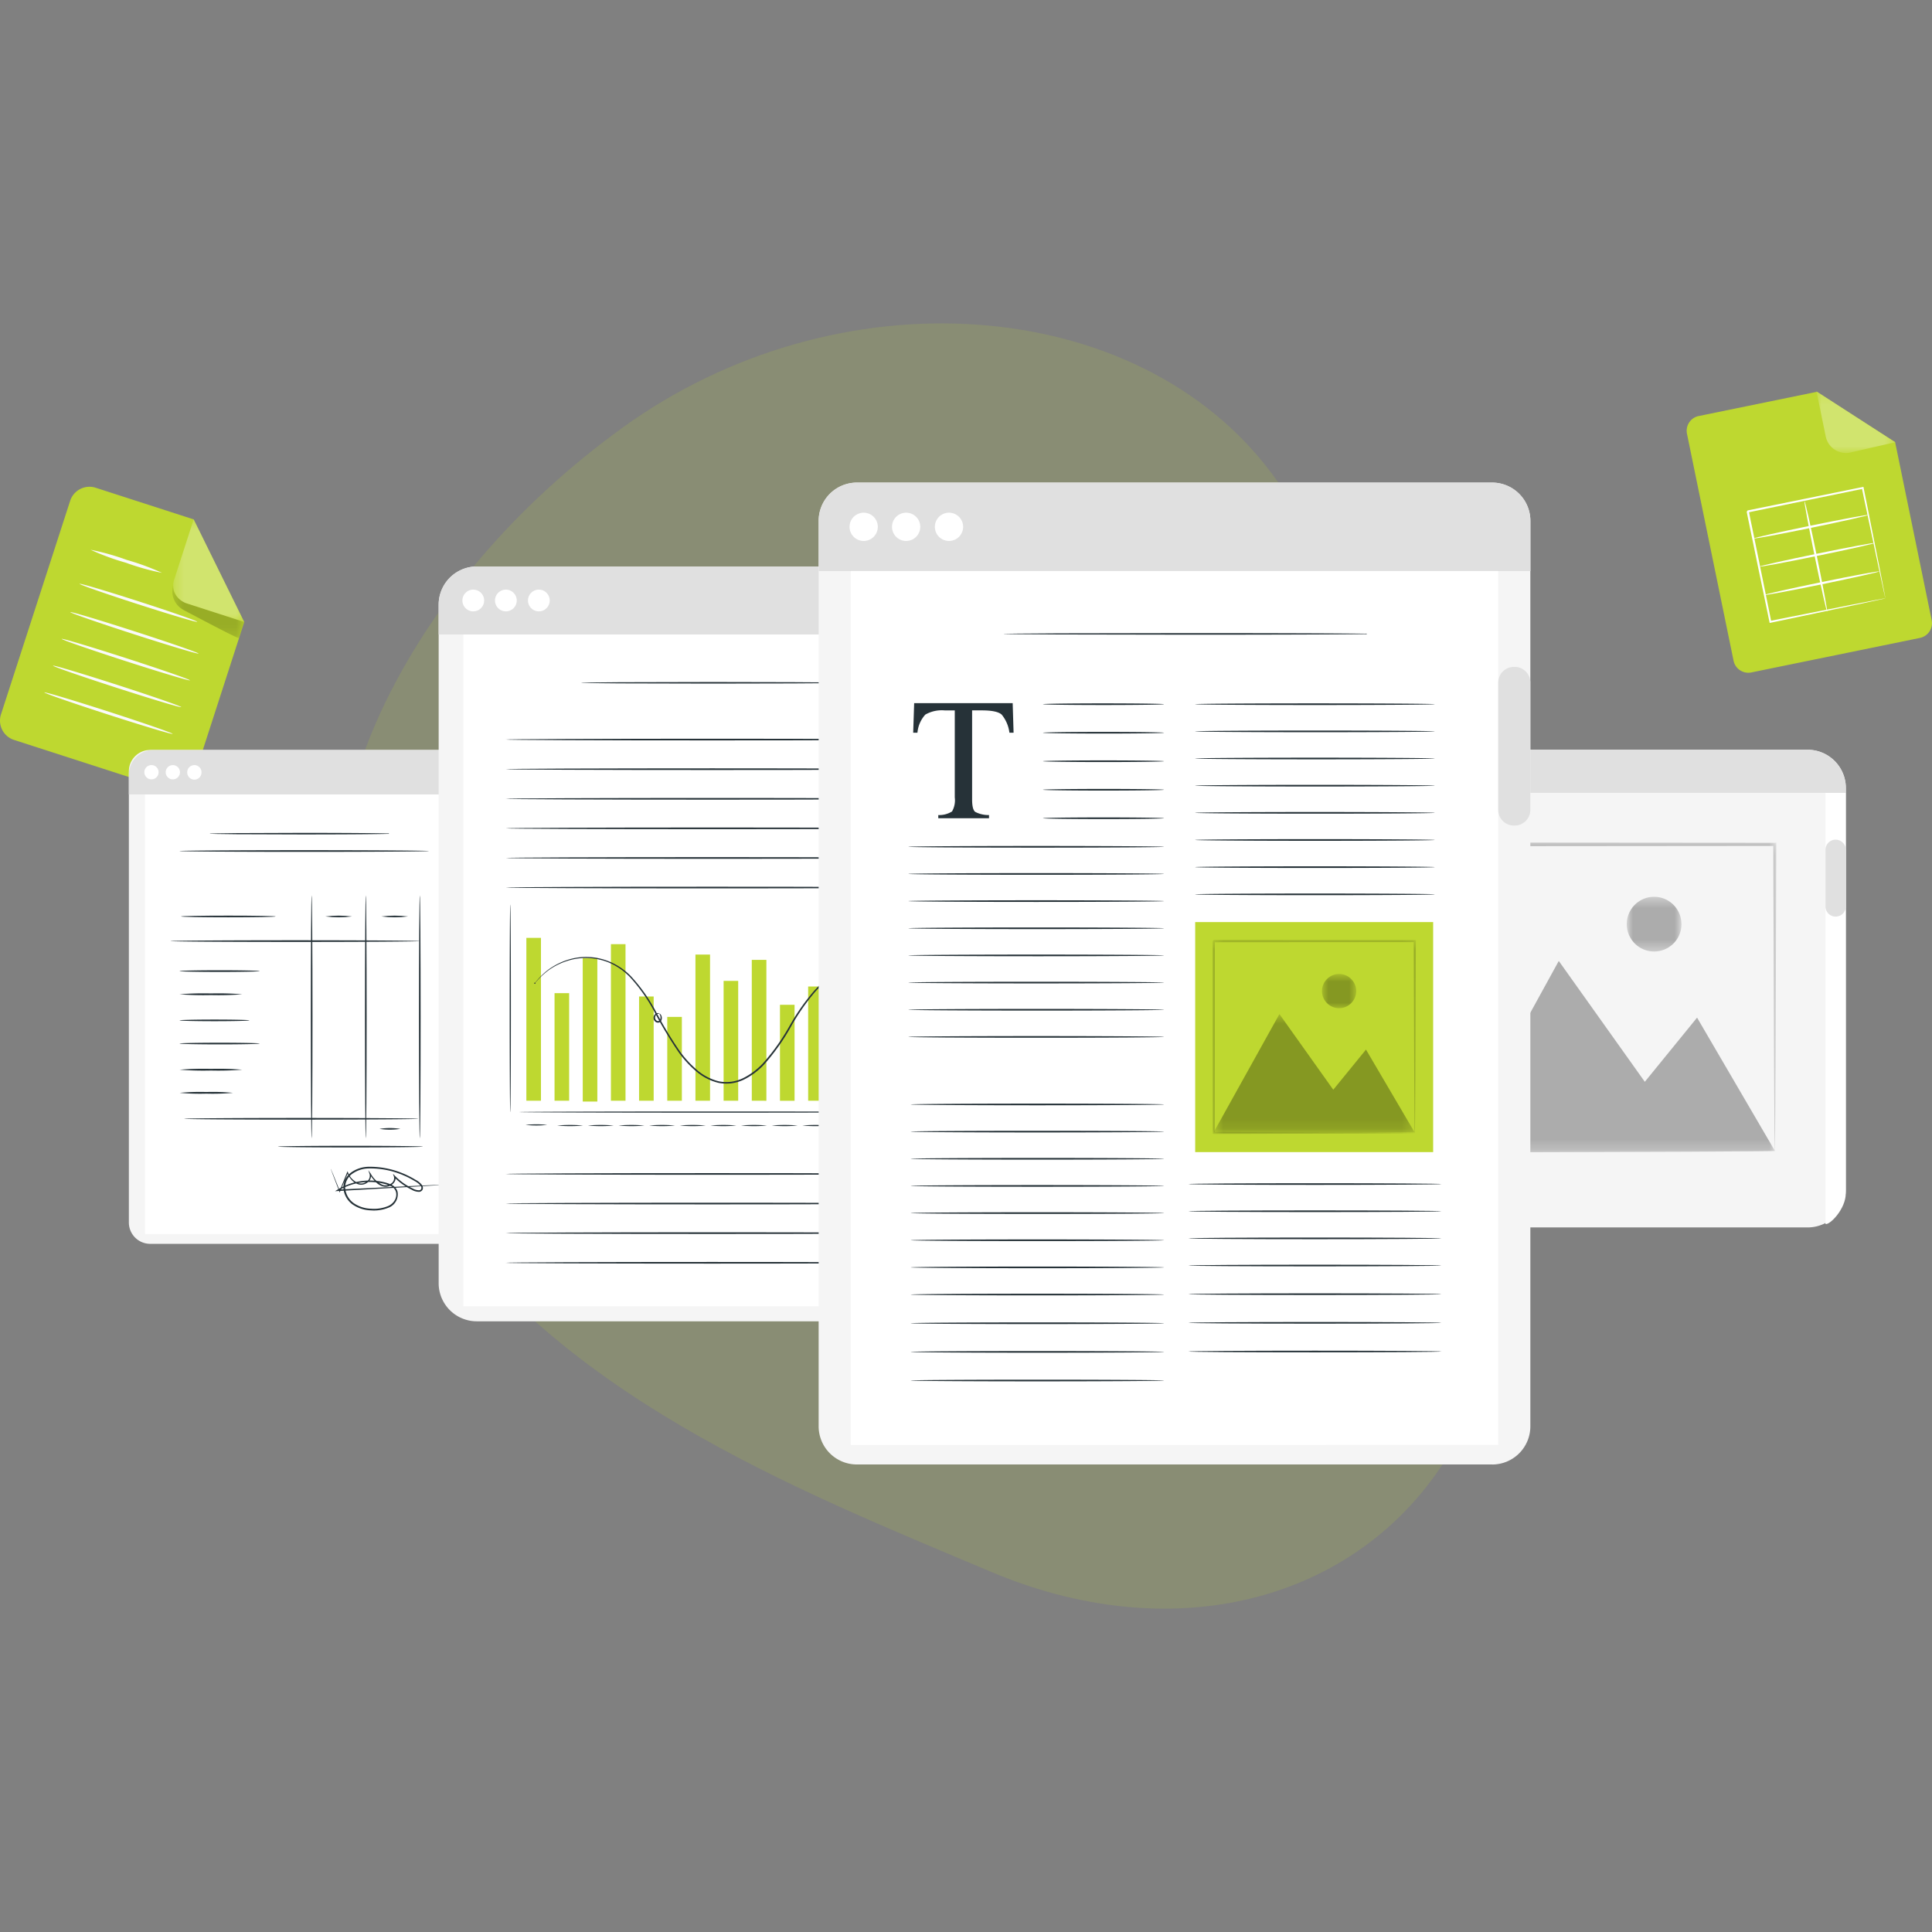 <svg xmlns="http://www.w3.org/2000/svg" fill="none" viewBox="0 0 184 184">
    <rect x="0" y="0" width="184" height="184" fill="#808080" stroke="none"/>
    <path fill="#BED830" d="M34.19 73.208s-6.37 20.618 5.967 40.067c12.333 19.449 35.581 28.552 54.226 36.423 18.644 7.87 37.03 2.116 44.871-13.459 7.838-15.575-5.092-25.397-6.602-46.719-1.509-21.325 1.309-27.194-11.51-44.4-12.816-17.204-41.422-19.216-61.906-4.352C38.75 55.624 34.187 73.215 34.187 73.215z" opacity=".15"/>
    <path fill="#BED830" d="M16.046 75.22 1.34 70.47a1.93 1.93 0 0 1-1.247-2.43L6.681 47.7a1.936 1.936 0 0 1 2.436-1.247l9.33 3.015 4.815 9.768-4.772 14.741a1.93 1.93 0 0 1-2.437 1.244"/>
    <g opacity=".2">
        <mask id="a" width="8" height="6" x="16" y="55" maskUnits="userSpaceOnUse" style="mask-type:luminance">
            <path fill="#fff" d="M23.255 55.718H16.41v5.06h6.846z"/>
        </mask>
        <g mask="url(#a)">
            <path fill="#000" d="M16.503 55.717a2 2 0 0 0 .909 2.333q.08.054.169.097c.679.36 5.139 2.731 5.175 2.623l.5-1.538-5.51-1.782s-1.366-.493-1.247-1.736"/>
        </g>
    </g>
    <g opacity=".3">
        <mask id="b" width="8" height="11" x="16" y="49" maskUnits="userSpaceOnUse" style="mask-type:luminance">
            <path fill="#fff" d="M23.252 49.468h-6.753v9.768h6.753z"/>
        </mask>
        <g mask="url(#b)">
            <path fill="#fff" d="m18.447 49.464-1.854 5.725a1.796 1.796 0 0 0 1.15 2.264h.003l5.51 1.783z"/>
        </g>
    </g>
    <path fill="#FAFAFA" d="M15.428 54.557a23 23 0 0 1-3.446-.967 23.5 23.5 0 0 1-3.36-1.233 23 23 0 0 1 3.446.967 23.4 23.4 0 0 1 3.36 1.233m3.349 4.661c-.025.072-2.551-.68-5.642-1.675-3.094-.999-5.58-1.869-5.556-1.94.025-.072 2.552.679 5.642 1.674 3.091.996 5.581 1.869 5.556 1.94m.13 3.027c-.025.072-2.775-.751-6.146-1.84-3.37-1.09-6.084-2.034-6.062-2.106s2.774.75 6.149 1.84c3.374 1.089 6.088 2.034 6.062 2.106m-.826 2.548c-.025.072-2.775-.751-6.146-1.84-3.37-1.09-6.084-2.034-6.062-2.106s2.774.75 6.149 1.84c3.374 1.089 6.084 2.034 6.062 2.106m-.83 2.551c-.025.072-2.774-.75-6.145-1.84-3.371-1.089-6.084-2.034-6.063-2.106.022-.072 2.775.751 6.15 1.84 3.374 1.09 6.083 2.034 6.062 2.106m-.827 2.548c-.025.072-2.774-.75-6.145-1.84-3.371-1.089-6.084-2.034-6.063-2.106.022-.072 2.775.751 6.15 1.84 3.374 1.09 6.083 2.034 6.062 2.106"/>
    <path fill="#BED830" d="M182.843 60.756 166.8 64.041a1.437 1.437 0 0 1-1.7-1.122l-4.434-21.602a1.434 1.434 0 0 1 1.114-1.696h.007l11.22-2.3 7.482 4.79 3.479 16.945a1.435 1.435 0 0 1-1.114 1.696h-.008"/>
    <path fill="#BED830" d="m173 37.278.88 4.294a1.965 1.965 0 0 0 2.318 1.528l4.295-.981z"/>
    <path fill="#fff" d="M179.562 56.983a1.3 1.3 0 0 1-.051-.202l-.125-.568c-.108-.51-.266-1.232-.464-2.141l-1.606-7.59.104.068-10.943 2.253c-.018.025.154-.23.079-.118v.04l.014.042.018.09.036.18.072.355q.071.359.147.712l.288 1.405q.285 1.39.553 2.717l1.01 4.974-.104-.068 7.917-1.57 2.239-.436.596-.111c.069-.014.144-.025.213-.032a2 2 0 0 1-.191.05l-.575.126-2.21.478-7.953 1.674-.086.018-.018-.086c-.317-1.535-.662-3.202-1.032-4.97-.183-.88-.366-1.79-.56-2.717-.094-.464-.194-.93-.288-1.402q-.071-.355-.147-.711l-.072-.356-.036-.18-.018-.09-.007-.043v-.032c-.076.1.093-.158.075-.13l10.947-2.227.086-.018.018.086c.629 3.162 1.154 5.804 1.527 7.669.177.906.313 1.624.414 2.131l.1.557q.02.09.029.187"/>
    <path fill="#fff" d="M174.013 58.251c-.054.01-.586-2.336-1.179-5.24-.593-2.903-1.035-5.272-.977-5.282.057-.011.585 2.336 1.178 5.24.593 2.903 1.035 5.268.978 5.282"/>
    <path fill="#fff" d="M178.99 54.417c.011.053-2.44.603-5.469 1.229-3.033.621-5.506 1.078-5.517 1.024s2.437-.604 5.47-1.23c3.033-.625 5.506-1.077 5.516-1.023m-.424-2.71c.011.054-2.44.604-5.469 1.229s-5.506 1.078-5.517 1.024 2.437-.604 5.473-1.229c3.037-.622 5.506-1.078 5.517-1.024m-.636-2.663c.011.054-2.422.6-5.43 1.222-3.008.618-5.459 1.074-5.47 1.013-.011-.06 2.418-.6 5.43-1.222 3.012-.614 5.459-1.074 5.47-1.013"/>
    <g opacity=".3">
        <mask id="c" width="9" height="7" x="172" y="37" maskUnits="userSpaceOnUse" style="mask-type:luminance">
            <path fill="#fff" d="M180.493 37.278H173v5.861h7.493z"/>
        </mask>
        <g mask="url(#c)">
            <path fill="#fff" d="m173 37.278.88 4.294a1.965 1.965 0 0 0 2.318 1.528l4.295-.981z"/>
        </g>
    </g>
    <path fill="#F5F5F5" d="M172.159 116.898h-35.604a3.633 3.633 0 0 1-3.633-3.634V75.038a3.635 3.635 0 0 1 3.633-3.634h35.604a3.637 3.637 0 0 1 3.636 3.634v38.226a3.636 3.636 0 0 1-3.636 3.634"/>
    <path fill="#fff" d="M173.855 116.57V75.512h1.933v38.137c0 1.502-1.531 3.04-1.933 2.921"/>
    <path fill="#E0E0E0" d="M175.792 75.508h-42.866v-.438a3.66 3.66 0 0 1 3.665-3.662h35.542a3.667 3.667 0 0 1 3.666 3.662v.438zm-.967 11.788a.97.97 0 0 1-.97-.967v-5.416a.97.97 0 0 1 .992-.945.975.975 0 0 1 .945.945v5.416a.97.97 0 0 1-.967.967"/>
    <g opacity=".3">
        <mask id="d" width="7" height="6" x="154" y="85" maskUnits="userSpaceOnUse" style="mask-type:luminance">
            <path fill="#fff" d="M160.138 85.406h-5.211v5.203h5.211z"/>
        </mask>
        <g mask="url(#d)">
            <path fill="#000" d="M160.141 88.011a2.605 2.605 0 1 1-5.211.007 2.603 2.603 0 0 1 2.602-2.609 2.603 2.603 0 0 1 2.606 2.602"/>
        </g>
    </g>
    <g opacity=".3">
        <mask id="e" width="32" height="30" x="138" y="80" maskUnits="userSpaceOnUse" style="mask-type:luminance">
            <path fill="#fff" d="M169.194 80.234h-30.953v29.526h30.953z"/>
        </mask>
        <g mask="url(#e)">
            <path fill="#000" d="m169.039 80.263-30.586-.025c.032-.04-.327.327-.176.18v7.855q0 3.863.003 7.54c.008 4.902.011 9.538.018 13.8v.151h.151l22.217-.075 6.203-.04 1.624-.018.413-.007q.066.002.137-.007l-7.418-12.7-4.977 6.112-8.194-11.51-9.857 17.94c.003-4.22.01-8.798.014-13.642 0-2.451 0-4.97.004-7.54v-7.69l30.27-.026.075 20.98c.018 2.552.029 4.557.036 5.945l.018 1.574c0 .172.007.301.007.409q-.002.07.007.144.012-.063.008-.126 0-.15.007-.391l.018-1.549c.007-1.38.021-3.378.036-5.912l.075-21.225v-.15h-.144v.014z"/>
        </g>
    </g>
    <path fill="#fff" d="M137.572 73.618a.766.766 0 0 1-.729.798.766.766 0 0 1-.798-.73.766.766 0 0 1 .73-.798h.035a.746.746 0 0 1 .762.73m2.29 0a.764.764 0 0 1-1.524.065.763.763 0 0 1 .729-.795h.029a.747.747 0 0 1 .762.73m2.314 0a.766.766 0 0 1-.729.798.766.766 0 0 1-.798-.73.766.766 0 0 1 .73-.798h.035a.746.746 0 0 1 .762.73"/>
    <path fill="#F5F5F5" d="M44.325 118.461H14.307a2.034 2.034 0 0 1-2.034-2.034V73.46c0-1.121.909-2.034 2.034-2.034h30.018c1.122 0 2.034.909 2.034 2.034v42.967a2.034 2.034 0 0 1-2.034 2.034"/>
    <path fill="#E0E0E0" d="M46.36 75.663H12.272v-1.887a2.35 2.35 0 0 1 2.354-2.35h29.382a2.35 2.35 0 0 1 2.35 2.35z"/>
    <path fill="#fff" d="M15.105 73.546a.679.679 0 1 1-1.359 0c0-.377.302-.68.68-.68.377 0 .678.303.678.68m2.035 0a.679.679 0 1 1-1.358.001.679.679 0 0 1 1.358 0m2.051-.001a.679.679 0 1 1-1.357.001.679.679 0 0 1 1.358 0m-5.381 2.116h31.015v41.86H13.81z"/>
    <path fill="#E0E0E0" d="M45.594 87.857a.765.765 0 0 1-.77-.77v-6.062a.766.766 0 0 1 .791-.748c.41.011.737.338.748.748v6.062c0 .428-.341.77-.77.77"/>
    <path fill="#263238" d="M24.725 92.485c0 .043-1.703.08-3.81.08-2.105 0-3.809-.037-3.809-.08s1.704-.079 3.81-.079 3.809.036 3.809.08m-1.657 2.206q-1.489.118-2.983.079-1.491.039-2.982-.08a29 29 0 0 1 2.982-.078q1.492-.038 2.983.079m.68 2.487c0 .043-1.488.079-3.321.079s-3.32-.036-3.32-.08c0-.043 1.487-.078 3.32-.078s3.32.035 3.32.079m.978 2.206c0 .043-1.703.08-3.81.08-2.105 0-3.809-.037-3.809-.08s1.704-.079 3.81-.079 3.809.036 3.809.08m-1.657 2.49a29 29 0 0 1-2.983.079q-1.491.039-2.982-.079 1.488-.118 2.982-.079 1.492-.04 2.983.079m-.88 2.203a21 21 0 0 1-2.537.079q-1.275.038-2.538-.079a21 21 0 0 1 2.538-.079q1.27-.04 2.537.079M39.98 89.628c0 .043-5.315.08-11.866.08-6.552 0-11.867-.037-11.867-.08s5.316-.079 11.867-.079 11.866.036 11.866.08"/>
    <path fill="#263238" d="M29.68 108.427c-.042 0-.078-5.186-.078-11.579s.036-11.583.079-11.583.079 5.183.079 11.583-.036 11.579-.08 11.579m5.158 0c-.043 0-.08-5.186-.08-11.579s.037-11.583.08-11.583.079 5.183.079 11.583-.036 11.579-.08 11.579m5.143 0c-.043 0-.079-5.186-.079-11.579s.036-11.583.08-11.583c.043 0 .078 5.183.078 11.583s-.035 11.579-.078 11.579M26.26 87.282c0 .043-2.024.079-4.514.079s-4.514-.036-4.514-.08c0-.043 2.023-.079 4.514-.079s4.514.036 4.514.08m7.27-.001c-.845.105-1.7.105-2.548 0 .844-.104 1.7-.104 2.548 0m5.336 0c-.844.105-1.7.105-2.548 0 .845-.104 1.7-.104 2.548 0"/>
    <path fill="#263238" d="M39.822 106.551c0 .043-4.984.079-11.133.079s-11.134-.036-11.134-.079 4.985-.079 11.134-.079 11.133.036 11.133.079m-1.692.96a6.4 6.4 0 0 1-1.988 0 6.3 6.3 0 0 1 1.988 0m2.138 1.692c0 .043-3.087.079-6.893.079s-6.893-.036-6.893-.079 3.087-.079 6.893-.079 6.893.036 6.893.079m1.772 3.644s-.058.011-.18.018l-.525.036-1.99.122-7.18.41-.256.015.215-.137a5.87 5.87 0 0 1 4.41-.73c.273.058.535.151.787.27.273.133.474.377.546.672a1.36 1.36 0 0 1-.801 1.466c-.55.237-1.15.334-1.75.284a3.2 3.2 0 0 1-1.729-.557 2.12 2.12 0 0 1-.884-1.617 1.8 1.8 0 0 1 .798-1.477 2.95 2.95 0 0 1 1.585-.5 8.2 8.2 0 0 1 3.126.565c.478.186.931.413 1.37.679.23.115.434.28.596.481.09.115.122.266.083.41a.38.38 0 0 1-.334.252c-.252 0-.5-.069-.716-.202a5.8 5.8 0 0 1-1.678-1.211l.111-.068a.63.63 0 0 1-.046.489.9.9 0 0 1-.324.341 1 1 0 0 1-.876.112 1.7 1.7 0 0 1-.701-.486 6 6 0 0 1-.489-.636l.104-.05a.775.775 0 0 1-.341.841.97.97 0 0 1-.852.151 1.45 1.45 0 0 1-.672-.46 2.5 2.5 0 0 1-.388-.64h.083l-.759 1.808-.032.079-.029-.079-.614-1.61-.155-.421a1 1 0 0 1-.047-.143.6.6 0 0 1 .061.136l.173.41.643 1.599h-.064l.736-1.818.04-.101.043.097c.172.474.535.848 1.006 1.035a.86.86 0 0 0 .759-.14.66.66 0 0 0 .298-.715l-.126-.381.234.33c.255.468.647.841 1.128 1.071a.9.9 0 0 0 .77-.104.606.606 0 0 0 .312-.675l-.097-.284.212.219a5.7 5.7 0 0 0 1.642 1.171c.194.115.413.18.636.187a.23.23 0 0 0 .212-.158.31.31 0 0 0-.068-.277 1.8 1.8 0 0 0-.55-.438 8.4 8.4 0 0 0-1.344-.661 7.9 7.9 0 0 0-3.058-.546 2.75 2.75 0 0 0-1.499.47 1.63 1.63 0 0 0-.733 1.344c.032.593.334 1.143.82 1.492.485.33 1.056.514 1.642.528a3.5 3.5 0 0 0 1.667-.269c.245-.115.453-.302.59-.536a1.06 1.06 0 0 0 .129-.758.85.85 0 0 0-.47-.572 3.2 3.2 0 0 0-.752-.258 5.6 5.6 0 0 0-1.552-.148 5.7 5.7 0 0 0-2.76.841l-.036-.118 7.184-.349 1.994-.086.525-.018h.18M40.836 81.05c0 .043-5.315.079-11.867.079-6.551 0-11.866-.036-11.866-.08 0-.042 5.311-.078 11.866-.078s11.867.036 11.867.079m-4.151-1.657a2 2 0 0 1 .352-.021v.043c-.984.032-4.352.057-8.355.057l-6.156-.021-1.866-.025-.506-.015c-.058 0-.119 0-.18-.014a.7.7 0 0 1 .18-.015l.506-.014 1.866-.025 6.156-.022c4 0 7.37.025 8.355.058v.043c-.115 0-.237-.004-.352-.022"/>
    <path fill="#F5F5F5" d="M90.25 125.839H45.41a3.633 3.633 0 0 1-3.633-3.634V57.583a3.635 3.635 0 0 1 3.634-3.634h44.835a3.64 3.64 0 0 1 3.637 3.634v64.622a3.636 3.636 0 0 1-3.637 3.634"/>
    <path fill="#E0E0E0" d="M93.88 60.429H41.776V57.61a3.66 3.66 0 0 1 3.666-3.662H90.22a3.666 3.666 0 0 1 3.666 3.662v2.818h-.008"/>
    <path fill="#fff" d="M46.108 57.19a1.035 1.035 0 1 1-2.07 0 1.035 1.035 0 0 1 2.07 0m3.105 0a1.035 1.035 0 1 1-2.07 0 1.035 1.035 0 0 1 2.07 0m3.141 0a1.035 1.035 0 1 1-2.07 0 1.035 1.035 0 0 1 2.07 0m-8.226 3.239h47.401v63.979H44.128z"/>
    <path fill="#E0E0E0" d="M92.704 79.063a1.175 1.175 0 0 1-1.175-1.172v-9.268a1.176 1.176 0 0 1 2.35 0v9.268c0 .647-.528 1.172-1.175 1.172"/>
    <path fill="#263238" d="M79.386 65.025q.059-.01.122-.01l.381-.011v.043c-1.416.032-6.267.057-12.025.057l-8.862-.021-2.684-.025-.73-.015c-.083 0-.172-.003-.255-.014.083-.01.172-.018.255-.014l.73-.015 2.684-.025 8.862-.021c5.754 0 10.61.025 12.025.057v.043l-.38-.01c-.04 0-.084 0-.123-.011m8.107 5.401c0 .043-8.804.079-19.661.079s-19.665-.036-19.665-.08c0-.042 8.805-.078 19.665-.078s19.661.036 19.661.079m0 2.821c0 .043-8.804.079-19.661.079s-19.665-.036-19.665-.079 8.805-.08 19.665-.08 19.661.037 19.661.08m0 2.821c0 .043-8.804.08-19.661.08s-19.665-.037-19.665-.08 8.805-.079 19.665-.079 19.661.036 19.661.08m0 2.813c0 .043-8.804.079-19.661.079s-19.665-.036-19.665-.079 8.805-.08 19.665-.08 19.661.037 19.661.08m0 2.821c0 .043-8.804.08-19.661.08s-19.665-.037-19.665-.08 8.805-.079 19.665-.079 19.661.036 19.661.08m0 2.817c0 .043-8.804.079-19.661.079s-19.665-.036-19.665-.08c0-.043 8.805-.078 19.665-.078s19.661.035 19.661.079m0 27.276c0 .043-8.804.079-19.661.079s-19.665-.036-19.665-.079 8.805-.079 19.665-.079 19.661.036 19.661.079m0 2.818c0 .043-8.804.079-19.661.079s-19.665-.036-19.665-.079 8.805-.079 19.665-.079 19.661.036 19.661.079m0 2.817c0 .043-8.804.079-19.661.079s-19.665-.036-19.665-.079 8.805-.079 19.665-.079 19.661.036 19.661.079m0 2.825c0 .043-8.804.079-19.661.079s-19.665-.036-19.665-.079 8.805-.079 19.665-.079 19.661.036 19.661.079"/>
    <path fill="#BED830" d="M50.13 89.323h1.39v15.51h-1.39zm2.684 5.265h1.39v10.242h-1.39zm2.684-3.339h1.391v13.66H55.5zm2.685-1.329h1.39v14.913h-1.39zm2.681 4.984h1.39v9.926h-1.39zm2.684 1.944h1.391v7.982h-1.39zm2.685-5.937h1.39v13.919h-1.39zm2.681 2.509h1.39v11.41h-1.39zm2.684-2.002h1.391v13.415H71.6zm2.685 4.276h1.39v9.139h-1.39zm5.351-4.783h1.39v13.919h-1.39zm5.7 8.956h1.39v4.761h-1.39zm-2.778-4.173h1.39v9.139h-1.39zm-5.589-1.743h1.391v10.879h-1.39z"/>
    <path fill="#263238" d="M87.116 91.296c-.04 0-.079-.011-.118-.018l-.353-.072a5 5 0 0 0-.578-.09 7 7 0 0 0-.798-.065 9.2 9.2 0 0 0-2.174.187 9.6 9.6 0 0 0-2.703 1.017 11 11 0 0 0-2.731 2.174 21 21 0 0 0-2.307 3.303 20.2 20.2 0 0 1-2.591 3.658 6.7 6.7 0 0 1-1.909 1.424c-.37.179-.769.298-1.175.355-.417.054-.837.04-1.247-.039a5.1 5.1 0 0 1-2.17-1.136 10 10 0 0 1-1.61-1.754 38 38 0 0 1-2.308-3.838 16 16 0 0 0-2.303-3.295 6.2 6.2 0 0 0-2.192-1.492 6 6 0 0 0-.787-.233 5.7 5.7 0 0 0-2.857.079 6.4 6.4 0 0 0-1.96.942 7.4 7.4 0 0 0-1.027.927l-.237.27a.06.06 0 0 1 0 .082c-.025.021-.061.021-.083 0-.021-.025-.021-.061 0-.083.018-.018.047-.021.072-.01l.23-.28a6.7 6.7 0 0 1 1.014-.953 6.4 6.4 0 0 1 1.965-.978 5.76 5.76 0 0 1 2.904-.1 6 6 0 0 1 3.048 1.743 16 16 0 0 1 2.336 3.313 37 37 0 0 0 2.303 3.82c.46.633.992 1.215 1.585 1.725a5 5 0 0 0 2.102 1.103c.392.08.795.09 1.19.04a3.8 3.8 0 0 0 1.132-.345c.7-.349 1.33-.823 1.865-1.391a20 20 0 0 0 2.577-3.626 20.3 20.3 0 0 1 2.332-3.317 11.2 11.2 0 0 1 2.775-2.185 9.6 9.6 0 0 1 2.734-1.01 9.2 9.2 0 0 1 2.196-.165c.27.01.536.04.802.079q.294.039.578.104l.349.087q.06.012.118.035m-38.507 14.623c-.032 0-.057-4.424-.057-9.879s.025-9.879.057-9.879c.033 0 .058 4.424.058 9.88 0 5.454-.025 9.878-.058 9.878m38.13 0c0 .033-8.337.058-18.626.058s-18.63-.025-18.63-.058c0-.032 8.337-.057 18.63-.057s18.626.025 18.626.057m-34.615 1.222a9.4 9.4 0 0 1-2.063 0 9.5 9.5 0 0 1 2.063 0m3.421.061c-.82.076-1.646.076-2.465 0a13.5 13.5 0 0 1 2.465 0m2.918 0c-.819.076-1.646.076-2.465 0a13.5 13.5 0 0 1 2.465 0m2.922 0c-.82.076-1.646.076-2.465 0a13.5 13.5 0 0 1 2.465 0m2.918 0c-.82.076-1.646.076-2.465 0a13.5 13.5 0 0 1 2.465 0m2.918 0c-.82.076-1.646.076-2.465 0a13.5 13.5 0 0 1 2.465 0m2.918 0c-.819.076-1.645.076-2.465 0a13.5 13.5 0 0 1 2.465 0m2.915 0c-.82.076-1.646.076-2.465 0a13.5 13.5 0 0 1 2.465 0m2.922 0c-.82.076-1.646.076-2.466 0 .82-.075 1.646-.075 2.466 0m2.918 0c-.82.076-1.646.076-2.465 0a13.5 13.5 0 0 1 2.465 0m2.713 0c-.82.076-1.646.076-2.465 0a13.5 13.5 0 0 1 2.465 0m2.717.004a13.5 13.5 0 0 1-2.465 0 13.4 13.4 0 0 1 2.465 0m2.717 0c-.82.075-1.646.075-2.466 0 .82-.076 1.647-.076 2.466 0"/>
    <path fill="#263238" d="M62.786 96.543c0-.026.173.035.227.27a.56.56 0 0 1-.043.398.4.4 0 0 1-.205.172.4.4 0 0 1-.284-.032.476.476 0 0 1-.043-.798.32.32 0 0 1 .266-.064c.064.018.086.05.079.057-.007.022-.144-.043-.277.09a.42.42 0 0 0-.118.28c0 .123.064.237.172.299a.203.203 0 0 0 .28-.062l.007-.01a.5.5 0 0 0 .058-.31.7.7 0 0 0-.119-.287m18.296-5.103s.043-.022.119 0a.47.47 0 0 1 .248.216.6.6 0 0 1 .057.488.51.51 0 0 1-.478.378.41.41 0 0 1-.302-.158.7.7 0 0 1-.125-.27.64.64 0 0 1 .079-.485c.172-.24.38-.23.373-.212.011.021-.168.057-.28.27a.53.53 0 0 0-.032.391c.036.144.147.306.298.306a.38.38 0 0 0 .334-.27.52.52 0 0 0-.021-.388.6.6 0 0 0-.27-.266"/>
    <path fill="#F5F5F5" d="M142.115 139.473H81.603a3.64 3.64 0 0 1-3.637-3.633V49.594a3.636 3.636 0 0 1 3.637-3.633h60.512a3.633 3.633 0 0 1 3.633 3.633v86.25a3.635 3.635 0 0 1-3.633 3.633"/>
    <path fill="#E0E0E0" d="M145.748 54.388H77.97v-4.765a3.664 3.664 0 0 1 3.666-3.662h60.454a3.666 3.666 0 0 1 3.665 3.662v4.765z"/>
    <path fill="#fff" d="M83.601 50.172a1.345 1.345 0 0 1-2.691.004 1.345 1.345 0 0 1 2.691-.004m4.043 0a1.345 1.345 0 0 1-2.691.004 1.345 1.345 0 0 1 2.691-.004m4.083 0a1.345 1.345 0 0 1-2.692.004 1.345 1.345 0 0 1 2.692-.004m-10.699 4.216h61.662v83.227H81.028z"/>
    <path fill="#E0E0E0" d="M144.253 78.624h-.072a1.49 1.49 0 0 1-1.491-1.491v-12.13a1.49 1.49 0 0 1 1.491-1.49h.072a1.49 1.49 0 0 1 1.492 1.49v12.13a1.49 1.49 0 0 1-1.492 1.491"/>
    <path fill="#263238" d="M87.066 66.966h9.38l.086 2.817h-.396a3.37 3.37 0 0 0-.74-1.728q-.446-.4-1.89-.4h-.924v8.482c0 .636.097 1.035.299 1.186.406.209.855.31 1.311.302v.305H89.36v-.305c.463.018.916-.1 1.311-.345.23-.41.32-.873.26-1.337V67.66h-.928a3.16 3.16 0 0 0-1.876.396 2.93 2.93 0 0 0-.751 1.728h-.406l.093-2.814h.004zm42.392-6.598c.057-.007.111-.01.172-.01l.536-.012v.043c-1.991.033-8.823.058-16.923.058l-12.474-.022-3.78-.025-1.029-.014-.266-.007q-.044.002-.09-.008.047-.011.09-.007l.266-.007 1.028-.014 3.781-.026 12.474-.021c8.1 0 14.932.025 16.923.057v.044l-.536-.011c-.057 0-.115 0-.172-.011m-18.605 6.692c0 .043-2.58.079-5.761.079s-5.76-.036-5.76-.08c0-.043 2.58-.079 5.76-.079 3.181 0 5.761.037 5.761.08m0 2.716c0 .043-2.58.08-5.761.08s-5.76-.037-5.76-.08 2.58-.079 5.76-.079c3.181 0 5.761.036 5.761.08m0 2.713c0 .043-2.58.079-5.761.079s-5.76-.036-5.76-.08c0-.042 2.58-.078 5.76-.078 3.181 0 5.761.036 5.761.079m0 2.717c0 .043-2.58.079-5.761.079s-5.76-.036-5.76-.08c0-.042 2.58-.078 5.76-.078 3.181 0 5.761.035 5.761.079m0 2.713c0 .043-2.58.079-5.761.079s-5.76-.036-5.76-.08c0-.042 2.58-.078 5.76-.078 3.181 0 5.761.036 5.761.079m0 2.72c0 .043-5.448.08-12.165.08s-12.169-.037-12.169-.08 5.445-.079 12.169-.079 12.165.036 12.165.08m0 2.583c0 .043-5.448.08-12.165.08s-12.169-.037-12.169-.08 5.445-.079 12.169-.079 12.165.036 12.165.08m0 2.587c0 .043-5.448.079-12.165.079s-12.169-.036-12.169-.08c0-.042 5.445-.078 12.169-.078s12.165.036 12.165.079m0 2.587c0 .043-5.448.08-12.165.08s-12.169-.037-12.169-.08 5.445-.079 12.169-.079 12.165.036 12.165.08m0 2.583c0 .043-5.448.08-12.165.08s-12.169-.037-12.169-.08 5.445-.079 12.169-.079 12.165.036 12.165.08m0 2.587c0 .043-5.448.079-12.165.079s-12.169-.036-12.169-.08c0-.042 5.445-.078 12.169-.078s12.165.036 12.165.079m0 2.587c0 .043-5.448.08-12.165.08s-12.169-.037-12.169-.08 5.445-.079 12.169-.079 12.165.036 12.165.08m0 2.587c0 .043-5.448.079-12.165.079s-12.169-.036-12.169-.08c0-.042 5.445-.078 12.169-.078s12.165.035 12.165.079m25.785-31.686c0 .043-5.107.079-11.407.079s-11.406-.036-11.406-.08c0-.043 5.107-.079 11.406-.079s11.407.037 11.407.08m0 2.587c0 .043-5.107.08-11.407.08s-11.406-.037-11.406-.08 5.107-.079 11.406-.079 11.407.036 11.407.08m0 2.583c0 .043-5.107.08-11.407.08s-11.406-.037-11.406-.08 5.107-.08 11.406-.08 11.407.037 11.407.08m0 2.588c0 .043-5.107.079-11.407.079s-11.406-.036-11.406-.08c0-.043 5.107-.079 11.406-.079s11.407.036 11.407.08m0 2.587c0 .043-5.107.08-11.407.08s-11.406-.037-11.406-.08 5.107-.079 11.406-.079 11.407.036 11.407.079m0 2.584c0 .043-5.107.079-11.407.079s-11.406-.036-11.406-.08c0-.042 5.107-.078 11.406-.078s11.407.036 11.407.079m0 2.587c0 .044-5.107.08-11.407.08s-11.406-.036-11.406-.08c0-.043 5.107-.079 11.406-.079s11.407.036 11.407.08m0 2.591c0 .043-5.107.079-11.407.079s-11.406-.036-11.406-.08c0-.043 5.107-.079 11.406-.079s11.407.036 11.407.08m-25.785 20.01c0 .043-5.398.079-12.054.079-6.655 0-12.057-.036-12.057-.079s5.398-.08 12.057-.08 12.054.036 12.054.08m0 2.587c0 .043-5.398.079-12.054.079-6.655 0-12.057-.036-12.057-.079s5.398-.079 12.057-.079 12.054.036 12.054.079m0 2.588c0 .043-5.398.079-12.054.079-6.655 0-12.057-.036-12.057-.079s5.398-.08 12.057-.08 12.054.036 12.054.08m0 2.583c0 .044-5.398.079-12.054.079-6.655 0-12.057-.035-12.057-.079 0-.043 5.398-.079 12.057-.079s12.054.036 12.054.079m0 2.588c0 .043-5.398.079-12.054.079-6.655 0-12.057-.036-12.057-.079s5.398-.079 12.057-.079 12.054.036 12.054.079m0 2.587c0 .043-5.398.079-12.054.079-6.655 0-12.057-.036-12.057-.079s5.398-.079 12.057-.079 12.054.036 12.054.079m0 2.584c0 .043-5.398.079-12.054.079-6.655 0-12.057-.036-12.057-.079s5.398-.079 12.057-.079 12.054.036 12.054.079m0 2.588c0 .043-5.398.079-12.054.079-6.655 0-12.057-.036-12.057-.079s5.398-.079 12.057-.079 12.054.036 12.054.079m0 2.731c0 .043-5.398.079-12.054.079-6.655 0-12.057-.036-12.057-.079s5.398-.079 12.057-.079 12.054.036 12.054.079m0 2.728c0 .043-5.398.079-12.054.079-6.655 0-12.057-.036-12.057-.079s5.398-.079 12.057-.079 12.054.036 12.054.079m0 2.727c0 .044-5.398.079-12.054.079-6.655 0-12.057-.035-12.057-.079 0-.043 5.398-.079 12.057-.079s12.054.036 12.054.079"/>
    <path fill="#BED830" d="M113.828 87.817h22.663v21.907h-22.663z"/>
    <g opacity=".3">
        <mask id="f" width="20" height="12" x="115" y="96" maskUnits="userSpaceOnUse" style="mask-type:luminance">
            <path fill="#fff" d="M134.726 96.575h-19.144v11.27h19.144z"/>
        </mask>
        <g mask="url(#f)">
            <path fill="#000" d="m115.582 107.848 6.268-11.27 5.128 7.206 3.116-3.824 4.636 7.892h-19.151z"/>
        </g>
    </g>
    <g opacity=".3">
        <mask id="g" width="5" height="5" x="125" y="92" maskUnits="userSpaceOnUse" style="mask-type:luminance">
            <path fill="#fff" d="M129.163 92.755h-3.26v3.26h3.26z"/>
        </mask>
        <g mask="url(#g)">
            <path fill="#000" d="M129.163 94.386c0 .899-.73 1.632-1.628 1.632s-1.632-.73-1.632-1.628.73-1.632 1.628-1.632c.899 0 1.632.73 1.632 1.628"/>
        </g>
    </g>
    <g opacity=".3">
        <mask id="h" width="20" height="20" x="115" y="89" maskUnits="userSpaceOnUse" style="mask-type:luminance">
            <path fill="#fff" d="M134.823 89.524h-19.37v18.483h19.37z"/>
        </mask>
        <g mask="url(#h)">
            <path fill="#000" d="M134.733 107.91c-.003-.029-.007-.058-.003-.09q.001-.098-.004-.255c0-.234-.007-.561-.011-.989-.003-.869-.014-2.124-.025-3.719-.011-3.199-.029-7.756-.047-13.225l.094.09-19.144.014c-.025.021.205-.205.104-.104v9.638c0 3.066-.007 5.966-.011 8.636l-.093-.093 13.847.046 3.906.025 1.035.011h.27l.093.011q-.042.007-.083.004h-.258l-1.017.014-3.882.025-13.904.047h-.093v-.094c0-2.666-.007-5.57-.011-8.635v-9.639c-.097.094.129-.136.108-.108l19.144.015h.093v.09c-.018 5.494-.036 10.073-.047 13.286-.01 1.584-.018 2.835-.025 3.698q-.005.624-.011.97l-.003.244q.001.04-.004.079"/>
        </g>
    </g>
    <path fill="#263238" d="M137.285 112.768c0 .043-5.398.079-12.054.079-6.655 0-12.057-.036-12.057-.079s5.398-.079 12.057-.079 12.054.036 12.054.079m0 2.588c0 .043-5.398.079-12.054.079-6.655 0-12.057-.036-12.057-.079s5.398-.079 12.057-.079 12.054.036 12.054.079m0 2.584c0 .043-5.398.079-12.054.079-6.655 0-12.057-.036-12.057-.079s5.398-.079 12.057-.079 12.054.036 12.054.079m0 2.587c0 .043-5.398.079-12.054.079-6.655 0-12.057-.036-12.057-.079s5.398-.079 12.057-.079 12.054.036 12.054.079m0 2.728c0 .043-5.398.079-12.054.079-6.655 0-12.057-.036-12.057-.079s5.398-.079 12.057-.079 12.054.036 12.054.079m0 2.728c0 .043-5.398.079-12.054.079-6.655 0-12.057-.036-12.057-.079s5.398-.08 12.057-.08 12.054.036 12.054.08m0 2.731c0 .043-5.398.079-12.054.079-6.655 0-12.057-.036-12.057-.079s5.398-.079 12.057-.079 12.054.036 12.054.079"/>
</svg>
